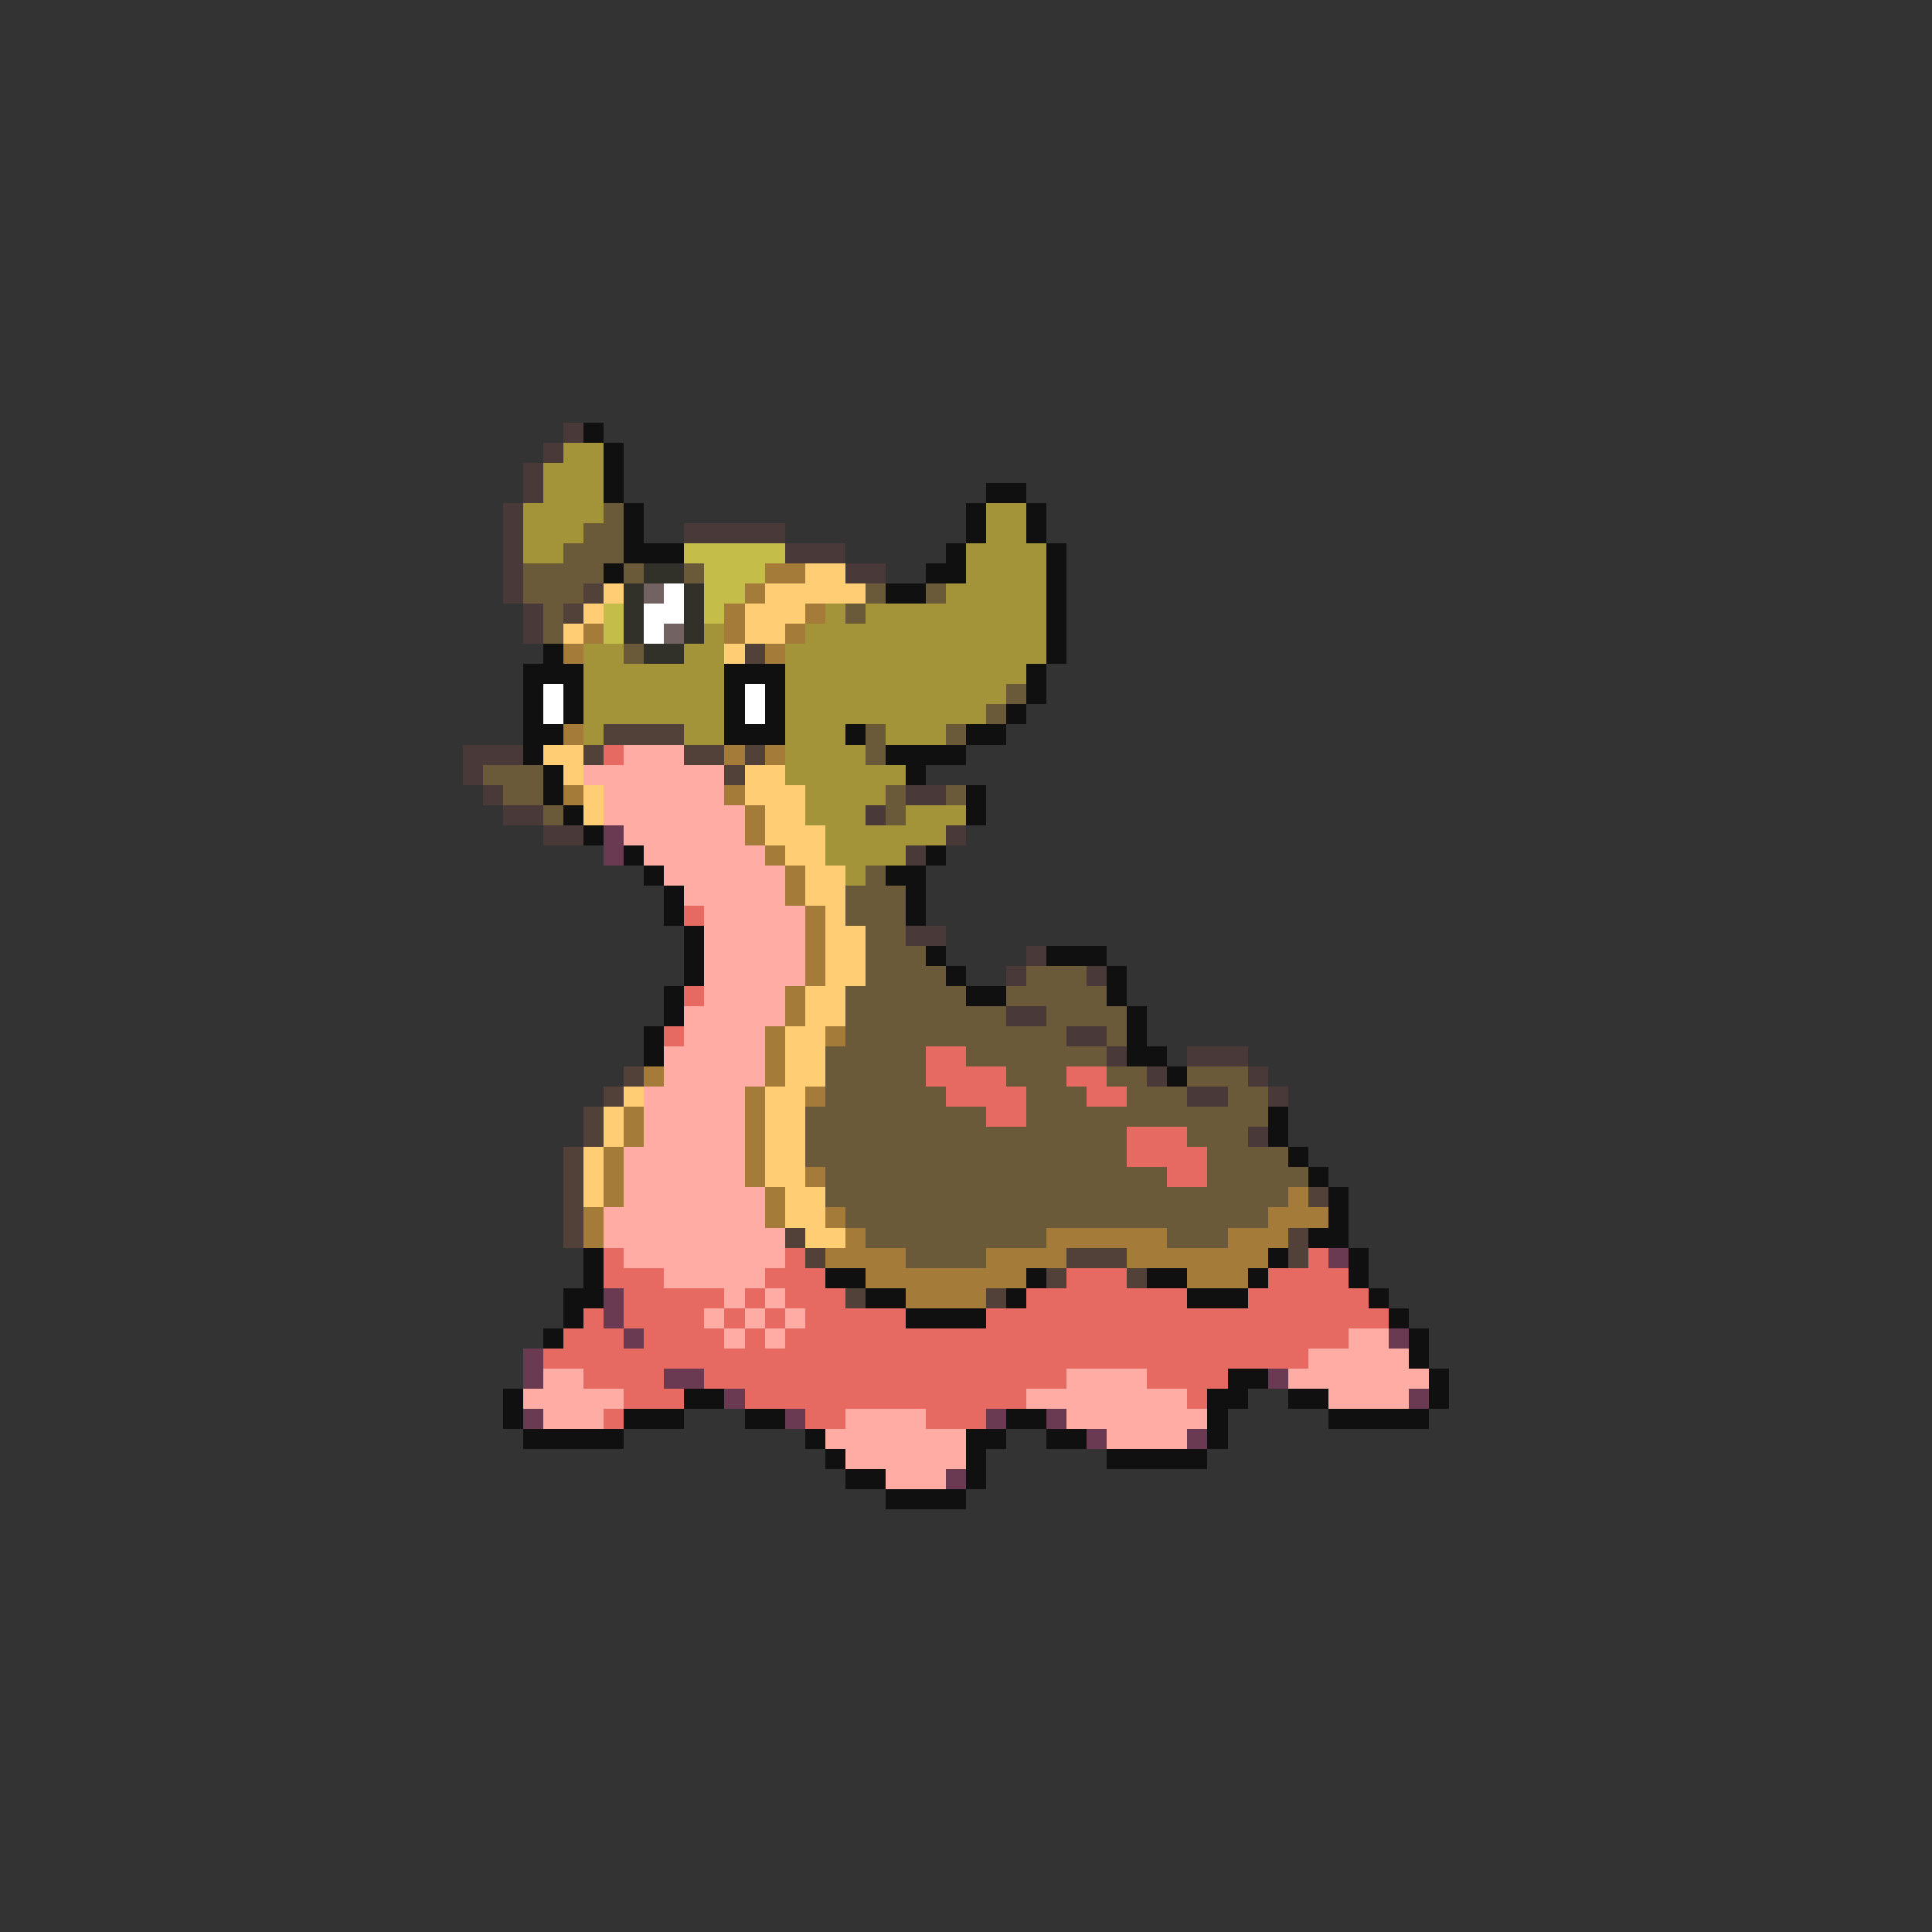 <svg xmlns="http://www.w3.org/2000/svg" viewBox="0 -0.5 96 96" shape-rendering="crispEdges">
<rect x="0" y="-0.5" width="96" height="96" fill="#333333" stroke="none"/>
<path stroke="#4a3939" d="M28 21h1M27 22h1M26 23h1M26 24h1M25 25h1M25 26h1M34 26h5M25 27h1M39 27h3M25 28h1M42 28h2M25 29h1M26 30h1M26 31h1M23 37h3M23 38h1M24 39h1M45 39h2M25 40h2M43 40h1M27 41h2M47 41h1M45 42h1M45 46h2M51 47h1M50 48h1M54 48h1M50 50h2M53 51h2M55 52h1M59 52h3M57 53h1M62 53h1M59 54h2M63 54h1M62 56h1" />
<path stroke="#101010" d="M29 21h1M30 22h1M30 23h1M30 24h1M49 24h2M31 25h1M48 25h1M51 25h1M31 26h1M48 26h1M51 26h1M31 27h3M47 27h1M52 27h1M30 28h1M46 28h2M52 28h1M44 29h2M52 29h1M52 30h1M52 31h1M27 32h1M52 32h1M26 33h3M36 33h3M51 33h1M26 34h1M28 34h1M36 34h1M38 34h1M51 34h1M26 35h1M28 35h1M36 35h1M38 35h1M50 35h1M26 36h2M36 36h3M42 36h1M48 36h2M26 37h1M44 37h4M27 38h1M45 38h1M27 39h1M48 39h1M28 40h1M48 40h1M29 41h1M31 42h1M46 42h1M32 43h1M44 43h2M33 44h1M45 44h1M33 45h1M45 45h1M34 46h1M34 47h1M46 47h1M52 47h3M34 48h1M47 48h1M55 48h1M33 49h1M48 49h2M55 49h1M33 50h1M56 50h1M32 51h1M56 51h1M32 52h1M56 52h2M58 53h1M63 55h1M63 56h1M64 57h1M65 58h1M66 59h1M66 60h1M65 61h2M29 62h1M63 62h1M67 62h1M29 63h1M41 63h2M51 63h1M57 63h2M62 63h1M67 63h1M28 64h2M43 64h2M50 64h1M59 64h3M68 64h1M28 65h1M45 65h4M69 65h1M27 66h1M70 66h1M70 67h1M61 68h2M71 68h1M25 69h1M34 69h2M60 69h2M64 69h2M71 69h1M25 70h1M31 70h3M37 70h2M50 70h2M60 70h1M66 70h5M26 71h5M40 71h1M48 71h2M52 71h2M60 71h1M41 72h1M48 72h1M55 72h5M42 73h2M48 73h1M44 74h4" />
<path stroke="#a49439" d="M28 22h2M27 23h3M27 24h3M26 25h4M49 25h2M26 26h3M49 26h2M26 27h2M48 27h4M48 28h4M47 29h5M41 30h1M43 30h9M35 31h1M40 31h12M29 32h2M34 32h2M39 32h13M29 33h7M39 33h12M29 34h7M39 34h11M29 35h7M39 35h10M29 36h1M34 36h2M39 36h3M44 36h3M39 37h4M39 38h6M40 39h4M40 40h3M45 40h3M41 41h6M41 42h4M42 43h1" />
<path stroke="#6a5a39" d="M30 25h1M29 26h2M28 27h3M26 28h4M31 28h1M34 28h1M26 29h3M43 29h1M46 29h1M27 30h1M42 30h1M27 31h1M31 32h1M50 34h1M49 35h1M43 36h1M47 36h1M43 37h1M24 38h3M25 39h2M44 39h1M47 39h1M27 40h1M44 40h1M43 43h1M42 44h3M42 45h3M43 46h2M43 47h3M43 48h4M51 48h3M42 49h6M50 49h5M42 50h8M52 50h4M42 51h11M55 51h1M41 52h5M48 52h7M41 53h5M50 53h3M55 53h2M59 53h3M41 54h6M51 54h3M56 54h3M61 54h2M40 55h9M51 55h12M40 56h16M59 56h3M40 57h16M60 57h4M41 58h17M60 58h5M41 59h23M42 60h21M43 61h9M58 61h3M45 62h4" />
<path stroke="#c5bd4a" d="M34 27h5M35 28h3M35 29h2M30 30h1M35 30h1M30 31h1" />
<path stroke="#313129" d="M32 28h2M31 29h1M34 29h1M31 30h1M34 30h1M31 31h1M34 31h1M32 32h2" />
<path stroke="#a47b39" d="M38 28h2M37 29h1M36 30h1M40 30h1M29 31h1M36 31h1M39 31h1M28 32h1M38 32h1M28 36h1M36 37h1M38 37h1M28 39h1M36 39h1M37 40h1M37 41h1M38 42h1M39 43h1M39 44h1M40 45h1M40 46h1M40 47h1M40 48h1M39 49h1M39 50h1M38 51h1M41 51h1M38 52h1M32 53h1M38 53h1M37 54h1M40 54h1M31 55h1M37 55h1M31 56h1M37 56h1M30 57h1M37 57h1M30 58h1M37 58h1M40 58h1M30 59h1M38 59h1M64 59h1M29 60h1M38 60h1M41 60h1M63 60h3M29 61h1M42 61h1M52 61h6M61 61h3M41 62h4M49 62h4M56 62h7M43 63h8M59 63h3M45 64h4" />
<path stroke="#ffcd73" d="M40 28h2M30 29h1M38 29h5M29 30h1M37 30h3M28 31h1M37 31h2M36 32h1M27 37h2M28 38h1M37 38h2M29 39h1M37 39h3M29 40h1M38 40h2M38 41h3M39 42h2M40 43h2M40 44h2M41 45h1M41 46h2M41 47h2M41 48h2M40 49h2M40 50h2M39 51h2M39 52h2M39 53h2M31 54h1M38 54h2M30 55h1M38 55h2M30 56h1M38 56h2M29 57h1M38 57h2M29 58h1M38 58h2M29 59h1M39 59h2M39 60h2M40 61h2" />
<path stroke="#524139" d="M29 29h1M28 30h1M37 32h1M30 36h4M29 37h1M34 37h2M37 37h1M36 38h1M31 53h1M30 54h1M29 55h1M29 56h1M28 57h1M28 58h1M28 59h1M65 59h1M28 60h1M28 61h1M39 61h1M64 61h1M40 62h1M53 62h3M64 62h1M52 63h1M56 63h1M42 64h1M49 64h1" />
<path stroke="#736262" d="M32 29h1M33 31h1" />
<path stroke="#ffffff" d="M33 29h1M32 30h2M32 31h1M27 34h1M37 34h1M27 35h1M37 35h1" />
<path stroke="#e66a62" d="M30 37h1M34 45h1M34 49h1M33 51h1M46 52h2M46 53h4M53 53h2M47 54h4M54 54h2M49 55h2M56 56h3M56 57h4M58 58h2M30 62h1M39 62h1M65 62h1M30 63h3M38 63h3M53 63h3M63 63h4M31 64h5M37 64h1M39 64h3M51 64h8M62 64h6M29 65h1M31 65h4M36 65h1M38 65h1M40 65h5M49 65h20M28 66h3M32 66h4M37 66h1M39 66h28M27 67h38M29 68h4M35 68h18M57 68h4M31 69h3M37 69h14M59 69h1M30 70h1M40 70h2M46 70h3" />
<path stroke="#ffaca4" d="M31 37h3M29 38h7M30 39h6M30 40h7M31 41h6M32 42h6M33 43h6M34 44h5M35 45h5M35 46h5M35 47h5M35 48h5M35 49h4M34 50h5M34 51h4M33 52h5M33 53h5M32 54h5M32 55h5M32 56h5M31 57h6M31 58h6M31 59h7M30 60h8M30 61h9M31 62h8M33 63h5M36 64h1M38 64h1M35 65h1M37 65h1M39 65h1M36 66h1M38 66h1M67 66h2M65 67h5M27 68h2M53 68h4M64 68h7M26 69h5M51 69h8M66 69h4M27 70h3M42 70h4M53 70h7M41 71h7M55 71h4M42 72h6M44 73h3" />
<path stroke="#6a3952" d="M30 41h1M30 42h1M66 62h1M30 64h1M30 65h1M31 66h1M69 66h1M26 67h1M26 68h1M33 68h2M63 68h1M36 69h1M70 69h1M26 70h1M39 70h1M49 70h1M52 70h1M54 71h1M59 71h1M47 73h1" />
</svg>